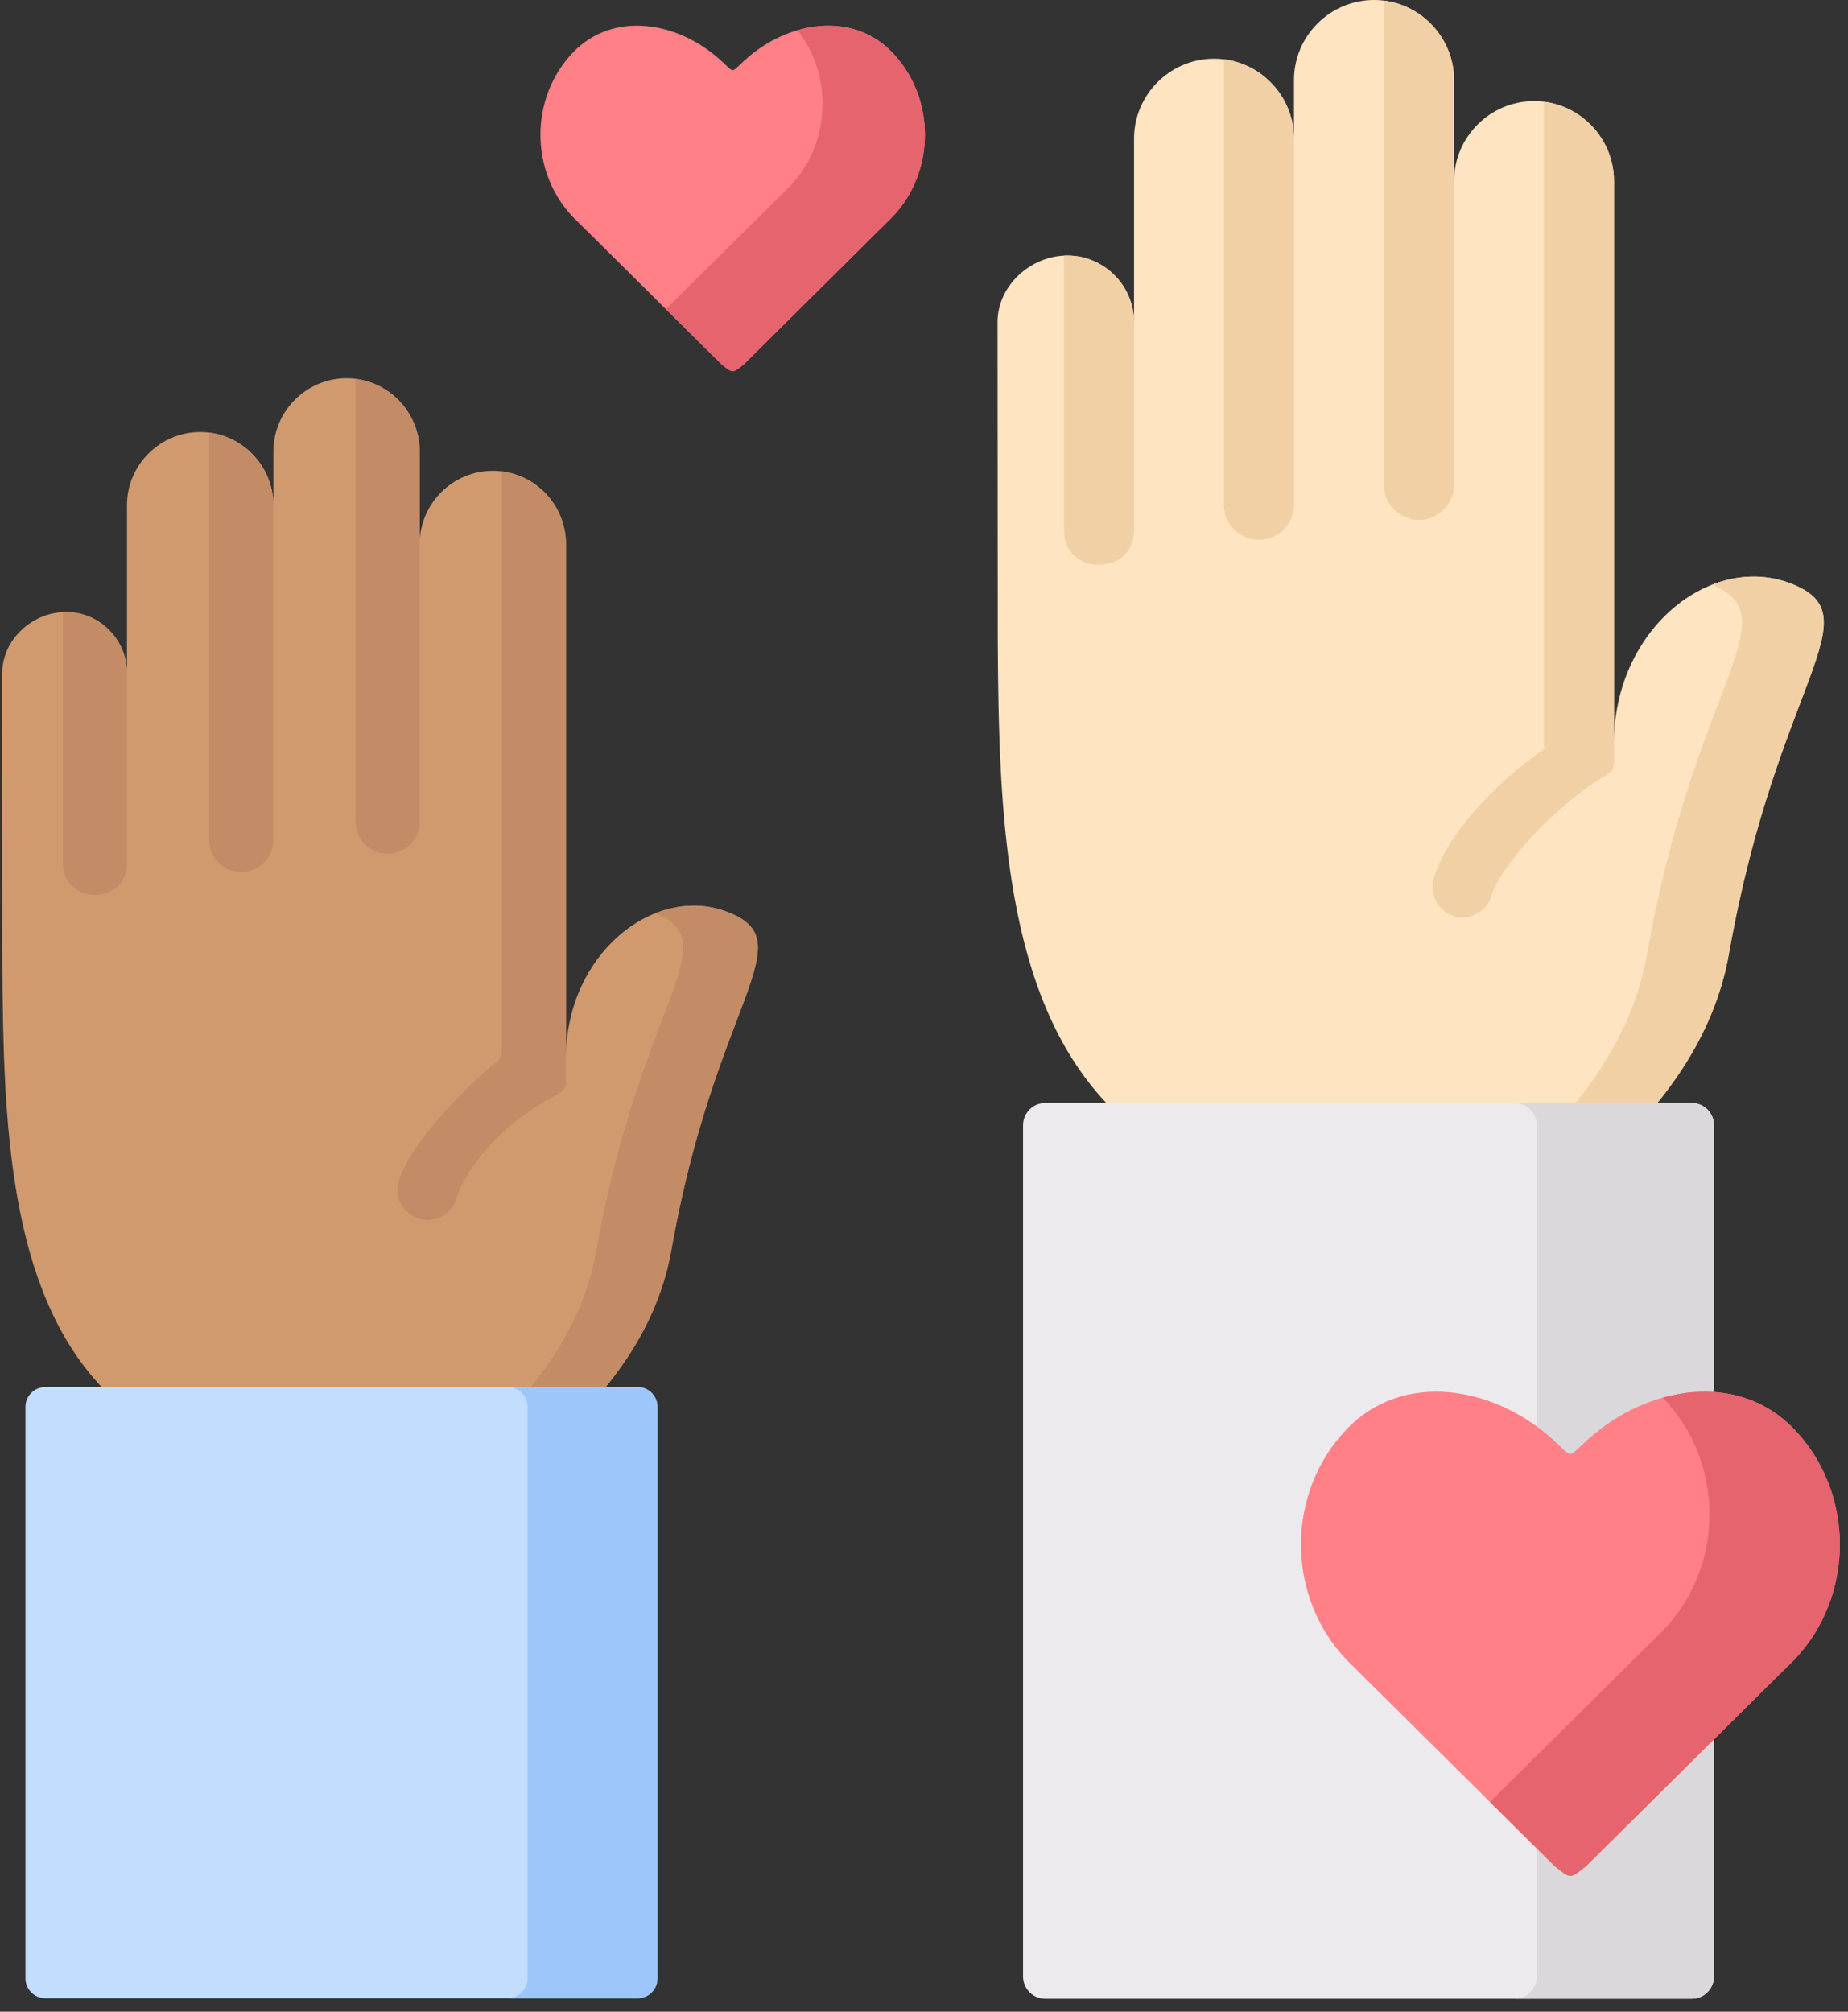 <?xml version="1.0" encoding="UTF-8"?>
<svg width="68px" height="74px" viewBox="0 0 68 74" version="1.1" xmlns="http://www.w3.org/2000/svg" xmlns:xlink="http://www.w3.org/1999/xlink">
    <rect x="0" y="0" width="68" height="74" fill="#333333" stroke="none"/>
    <title>009-volunteer</title>
    <g id="⚛️-Symbols" stroke="none" stroke-width="1" fill="none" fill-rule="evenodd">
        <g id="Ilustraciones-/-Logros-/-Categoria-/-Voluntariados" transform="translate(-6, -2)">
            <g id="009-volunteer" transform="translate(6, 2)">
                <path d="M3.742,51.025 L13.392,59.011 L22.284,51.025 C23.37,49.692 24.342,48.019 24.699,46.003 C26.321,36.805 29.616,34.641 26.769,33.547 C24.07,32.512 20.825,35.094 20.825,38.922 L20.825,20.01 C20.825,18.53 19.613,17.319 18.133,17.319 C16.654,17.319 15.442,18.53 15.442,20.01 L15.442,16.61 C15.442,15.126 14.23,13.914 12.75,13.914 C11.271,13.914 10.059,15.126 10.059,16.61 L10.059,18.585 C10.059,17.105 8.847,15.893 7.368,15.893 C5.884,15.893 4.672,17.105 4.672,18.585 L4.672,24.76 C4.672,23.523 3.666,22.513 2.429,22.513 C1.197,22.513 0.082,23.523 0.082,24.76 L0.086,35.484 C0.124,41.286 0.312,47.382 3.742,51.025 Z" id="Path" fill="#D19A6E"></path>
                <path d="M4.672,24.76 C4.672,23.523 3.666,22.513 2.429,22.513 C2.392,22.513 2.354,22.517 2.312,22.517 L2.312,31.757 C2.312,33.308 4.672,33.308 4.672,31.757 L4.672,31.593 L4.672,24.76 L4.672,24.76 Z" id="Path" fill="#C38C66"></path>
                <path d="M10.059,30.902 L10.059,18.585 C10.059,17.218 9.024,16.078 7.699,15.914 L7.699,30.902 C7.699,31.552 8.227,32.08 8.877,32.08 C9.527,32.08 10.059,31.552 10.059,30.902 L10.059,30.902 Z" id="Path" fill="#C38C66"></path>
                <path d="M15.442,30.227 L15.442,20.01 L15.442,16.61 L15.442,16.593 C15.434,15.231 14.403,14.099 13.082,13.935 L13.082,30.227 C13.082,30.877 13.614,31.409 14.264,31.409 C14.91,31.409 15.442,30.877 15.442,30.227 L15.442,30.227 Z" id="Path" fill="#C38C66"></path>
                <path d="M26.77,33.547 C25.902,33.212 24.98,33.254 24.124,33.589 C26.778,34.696 23.546,36.926 21.944,46.003 C21.454,48.774 19.802,50.904 18.285,52.379 L21.039,52.379 C22.557,50.904 24.208,48.774 24.699,46.003 C26.321,36.805 29.616,34.641 26.77,33.547 L26.77,33.547 Z" id="Path" fill="#C38C66"></path>
                <path d="M40.709,40.574 L51.869,45.667 L60.982,40.574 C62.169,39.115 63.234,37.283 63.619,35.082 C65.397,25.024 68.998,22.655 65.887,21.461 C62.936,20.329 59.389,23.154 59.389,27.338 L59.389,6.662 C59.389,5.043 58.065,3.719 56.446,3.719 C54.828,3.719 53.504,5.043 53.504,6.662 L53.504,2.943 C53.504,1.325 52.179,-1.22444428e-14 50.561,-1.22444428e-14 C48.938,-1.22444428e-14 47.613,1.325 47.613,2.943 L47.613,5.102 C47.613,3.484 46.289,2.159 44.67,2.159 C43.052,2.159 41.728,3.484 41.728,5.102 L41.728,11.852 C41.728,10.506 40.625,9.399 39.275,9.399 C37.925,9.399 36.705,10.506 36.705,11.852 L36.714,23.578 C36.751,29.925 36.961,36.591 40.709,40.574 L40.709,40.574 Z" id="Path" fill="#FFE4C1"></path>
                <path d="M41.728,11.852 C41.728,10.506 40.625,9.399 39.275,9.399 C39.233,9.399 39.191,9.403 39.149,9.403 L39.149,19.507 C39.149,21.201 41.728,21.201 41.728,19.507 L41.728,19.327 L41.728,11.852 Z" id="Path" fill="#F1D0A5"></path>
                <path d="M47.613,18.568 L47.613,5.102 C47.613,3.605 46.486,2.36 45.035,2.18 L45.035,18.568 C45.035,19.281 45.614,19.859 46.326,19.859 C47.035,19.859 47.613,19.281 47.613,18.568 Z" id="Path" fill="#F1D0A5"></path>
                <path d="M53.504,17.834 L53.504,6.662 L53.504,2.943 L53.504,2.926 C53.495,1.438 52.367,0.201 50.921,0.021 L50.921,17.834 C50.921,18.543 51.504,19.126 52.212,19.126 C52.921,19.126 53.504,18.543 53.504,17.834 L53.504,17.834 Z" id="Path" fill="#F1D0A5"></path>
                <path d="M65.887,21.461 C64.94,21.1 63.93,21.142 62.995,21.511 C65.896,22.718 62.362,25.154 60.609,35.082 C60.077,38.108 58.27,40.439 56.61,42.053 L59.624,42.053 C61.28,40.439 63.087,38.108 63.619,35.082 C65.397,25.024 68.998,22.655 65.887,21.461 Z" id="Path" fill="#F1D0A5"></path>
                <path d="M1.662,51.025 L23.47,51.025 C23.868,51.025 24.191,51.352 24.191,51.75 L24.191,72.779 C24.191,73.177 23.868,73.505 23.47,73.505 L1.662,73.505 C1.264,73.505 0.937,73.178 0.937,72.779 L0.937,51.75 C0.937,51.352 1.264,51.025 1.662,51.025 L1.662,51.025 Z" id="Path" fill="#C3DDFF"></path>
                <path d="M18.7,73.504 L23.47,73.504 C23.869,73.504 24.191,73.177 24.191,72.779 L24.191,51.75 C24.191,51.352 23.869,51.025 23.47,51.025 L22.284,51.025 L19.538,51.025 L19.53,51.025 L18.691,51.025 C18.93,51.025 19.144,51.147 19.278,51.327 C19.362,51.449 19.412,51.595 19.412,51.75 L19.412,52.379 L19.412,72.779 C19.412,73.173 19.094,73.5 18.7,73.504 Z" id="Path" fill="#9DC6FB"></path>
                <path d="M27.373,13.399 L32.169,8.64 L32.823,7.995 C34.437,6.322 34.437,3.589 32.823,1.92 C31.36,0.402 28.992,0.78 27.428,2.193 C27.139,2.452 27.038,2.582 26.958,2.582 C26.883,2.582 26.778,2.452 26.489,2.193 C24.925,0.78 22.561,0.402 21.093,1.92 C19.484,3.589 19.484,6.322 21.093,7.995 L21.747,8.64 L26.547,13.399 C26.753,13.562 26.858,13.65 26.958,13.654 C27.063,13.65 27.168,13.562 27.373,13.399 L27.373,13.399 Z" id="Path" fill="#FF8086"></path>
                <path d="M27.373,13.399 L32.169,8.64 L32.823,7.995 C34.437,6.322 34.437,3.589 32.823,1.92 C32.66,1.748 32.484,1.601 32.299,1.48 C31.427,0.897 30.358,0.817 29.344,1.111 C29.436,1.228 29.524,1.354 29.604,1.48 C30.643,3.14 30.463,5.404 29.059,6.859 L28.405,7.508 L24.502,11.374 L26.547,13.399 C26.753,13.562 26.858,13.65 26.958,13.655 C27.063,13.65 27.168,13.562 27.373,13.399 L27.373,13.399 Z" id="Path" fill="#E5646E"></path>
                <path d="M38.462,40.574 L62.253,40.574 C62.701,40.574 63.07,40.942 63.07,41.395 L63.07,72.704 C63.07,73.157 62.701,73.525 62.253,73.525 L38.462,73.525 C38.009,73.525 37.644,73.157 37.644,72.704 L37.644,41.395 C37.644,40.942 38.009,40.574 38.462,40.574 Z" id="Path" fill="#ECEAED"></path>
                <path d="M55.742,73.525 L62.253,73.525 C62.701,73.525 63.07,73.157 63.07,72.704 L63.07,41.395 C63.07,40.942 62.701,40.574 62.253,40.574 L60.983,40.574 L57.981,40.574 L57.973,40.574 L55.73,40.574 C56.183,40.574 56.552,40.942 56.552,41.395 L56.552,72.704 C56.551,73.152 56.186,73.517 55.742,73.525 L55.742,73.525 Z" id="Path" fill="#DAD8DB"></path>
                <path d="M58.362,68.645 L65.087,61.98 L66.005,61.074 C68.264,58.731 68.264,54.899 66.005,52.559 C63.95,50.434 60.634,50.966 58.442,52.941 C58.035,53.306 57.893,53.49 57.784,53.486 C57.675,53.49 57.532,53.306 57.126,52.941 C54.933,50.966 51.617,50.434 49.567,52.559 C47.307,54.899 47.307,58.73 49.567,61.074 L50.481,61.98 L57.205,68.645 C57.495,68.876 57.641,69.002 57.784,69.006 C57.93,69.002 58.073,68.876 58.362,68.645 L58.362,68.645 Z" id="Path" fill="#FF8086"></path>
                <path d="M66.005,61.074 C68.264,58.731 68.264,54.899 66.005,52.559 C65.179,51.704 64.148,51.281 63.07,51.205 C62.445,51.163 61.804,51.239 61.175,51.415 C61.188,51.423 61.196,51.436 61.209,51.444 C63.469,53.788 63.469,57.62 61.209,59.959 L54.824,66.285 L57.205,68.645 C57.495,68.876 57.641,69.002 57.784,69.006 C57.931,69.002 58.073,68.876 58.363,68.645 L65.087,61.98 L66.005,61.074 Z" id="Path" fill="#E5646E"></path>
                <path d="M59.389,26.23 L59.389,6.662 C59.389,5.165 58.257,3.92 56.807,3.74 L56.807,27.338 C56.807,27.41 56.814,27.48 56.826,27.549 C54.859,28.924 53.246,30.749 52.773,32.258 C52.592,32.839 52.875,33.483 53.449,33.684 C53.572,33.727 53.696,33.747 53.818,33.747 C54.299,33.747 54.742,33.433 54.883,32.948 C55.188,31.902 57.222,29.584 59.171,28.474 C59.307,28.397 59.389,28.249 59.389,28.092 L59.389,26.23 L59.389,26.23 Z" id="Path" fill="#F1D0A5" fill-rule="nonzero"></path>
                <path d="M20.825,37.813 L20.825,20.01 C20.825,18.643 19.794,17.503 18.465,17.34 L18.465,38.7 C18.465,38.838 18.4,38.967 18.291,39.051 C17.163,39.924 15.06,42.111 14.666,43.457 C14.495,44.045 14.832,44.661 15.42,44.833 C15.524,44.863 15.629,44.878 15.732,44.878 C16.212,44.878 16.655,44.563 16.796,44.079 C17.07,43.144 18.311,41.37 20.576,40.222 C20.727,40.145 20.825,39.993 20.825,39.823 L20.825,37.813 L20.825,37.813 Z" id="Path" fill="#C38C66" fill-rule="nonzero"></path>
            </g>
        </g>
    </g>
</svg>